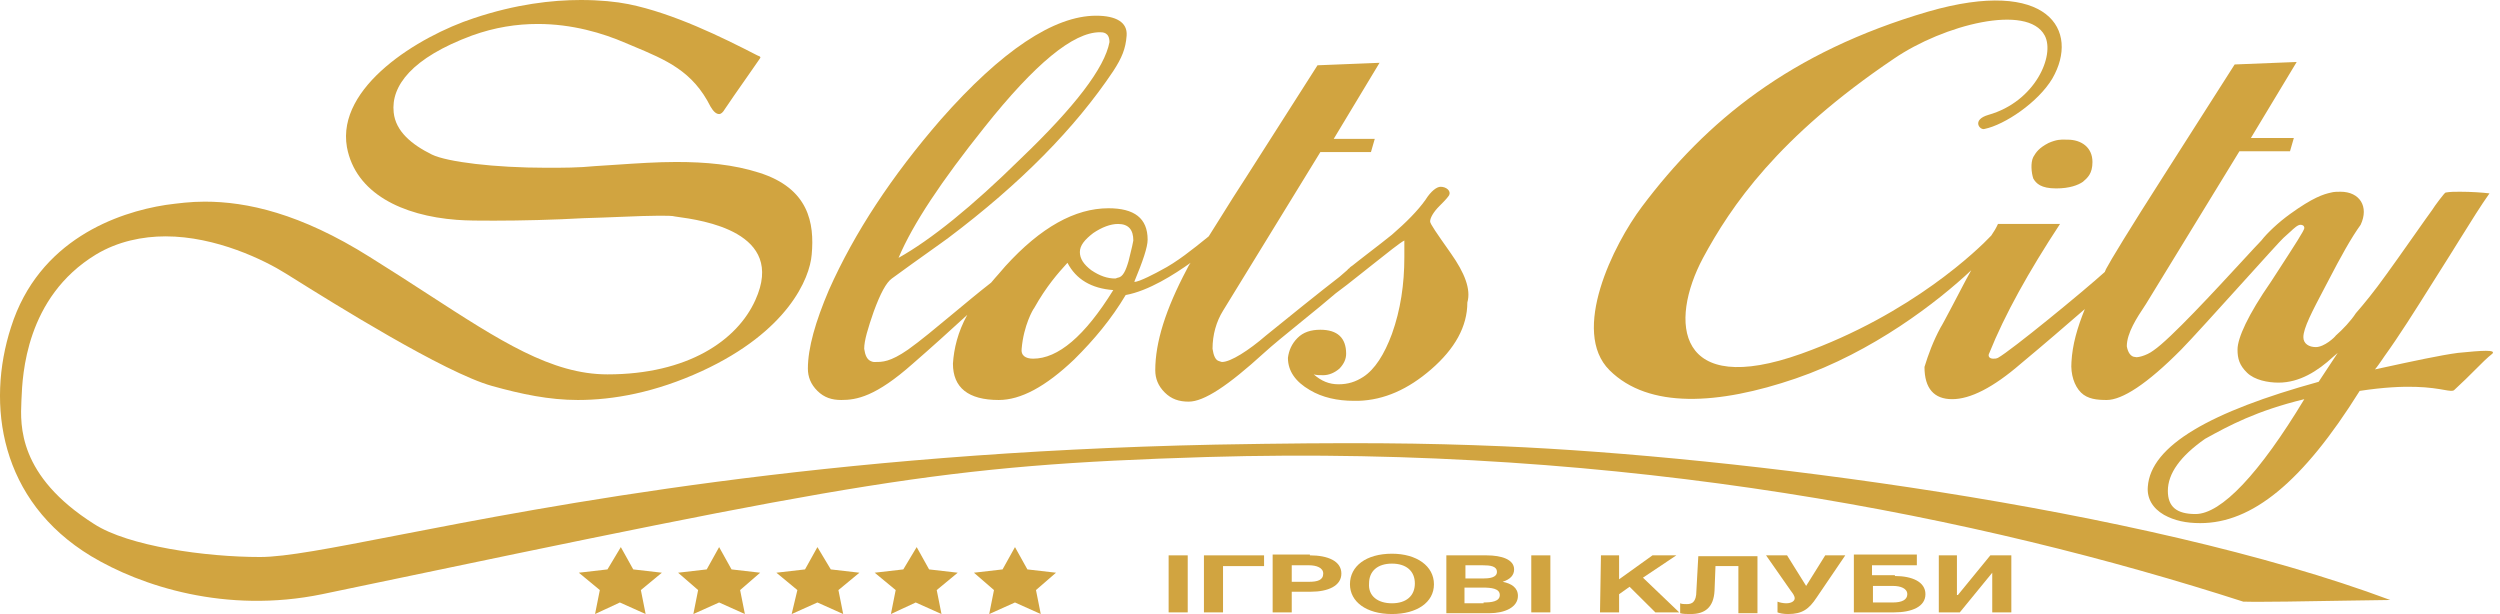 <svg width="228" height="56" viewBox="0 0 228 56" fill="none" xmlns="http://www.w3.org/2000/svg">
    <path d="M110.844 40.549C123.377 40.323 129.818 40.398 137.042 40.7C158.193 41.604 195.358 46.277 217.988 54.719C217.432 54.719 215.981 54.744 214.218 54.775H214.199C210.717 54.837 206.026 54.919 204.584 54.869C180.735 47.182 148.444 40.549 110.061 41.68C85.639 42.424 78.209 43.978 31.112 53.828L31.108 53.829L29.376 54.191C20.585 56 12.839 53.437 8.313 50.724C-0.043 45.674 -1.261 36.856 1.002 29.847C3.526 21.857 10.75 19.37 15.102 18.692L15.106 18.691C16.236 18.541 17.366 18.39 18.671 18.39C22.5 18.39 27.374 19.445 33.728 23.44C35.633 24.625 37.386 25.762 39.023 26.823C45.612 31.096 50.311 34.143 55.401 34.143C62.712 34.143 67.238 31.052 68.892 27.359C71.713 21.141 64.038 20.085 61.702 19.764L61.58 19.747C61.319 19.672 60.797 19.672 60.101 19.672C59.217 19.672 58.029 19.72 56.66 19.775L56.649 19.775C55.595 19.818 54.434 19.865 53.225 19.898C50.526 20.049 47.567 20.124 45.043 20.124C43.738 20.124 42.606 20.124 41.649 20.049C36.688 19.672 32.423 17.637 31.639 13.416C30.682 7.914 38.167 3.316 43.215 1.658C47.045 0.377 50.352 0 52.964 0C54.704 0 56.184 0.151 57.316 0.377C61.406 1.206 65.845 3.392 69.066 5.05C69.424 5.174 69.369 5.247 69.29 5.353C69.273 5.376 69.255 5.4 69.24 5.427C69.204 5.488 68.753 6.133 68.2 6.923C67.391 8.079 66.365 9.546 66.106 9.949C65.932 10.25 65.758 10.401 65.584 10.401C65.323 10.401 65.062 10.175 64.801 9.723C63.172 6.478 60.78 5.478 57.697 4.189C57.486 4.1 57.272 4.011 57.054 3.919C54.965 3.015 52.18 2.186 49.047 2.186C47.132 2.186 45.13 2.487 43.041 3.241C37.558 5.276 35.643 7.838 35.904 10.25C36.078 11.984 37.558 13.19 39.386 14.094C40.778 14.773 45.13 15.3 49.83 15.3C51.31 15.3 52.789 15.3 54.269 15.149C54.924 15.11 55.579 15.066 56.231 15.022C58.092 14.896 59.927 14.773 61.667 14.773C64.366 14.773 66.89 14.998 69.24 15.752C73.766 17.184 74.288 20.35 74.027 23.214C73.853 25.4 71.851 30.223 64.017 33.841C59.753 35.801 55.923 36.479 52.703 36.479C50.091 36.479 47.567 35.951 44.869 35.198C40.55 33.998 30.281 27.58 26.703 25.343C26.459 25.191 26.247 25.058 26.069 24.948C24.154 23.741 19.715 21.556 15.102 21.556C13.013 21.556 10.75 22.008 8.748 23.214C2.342 27.112 2.049 34.217 1.961 36.37L1.959 36.404L1.951 36.598C1.853 38.795 1.649 43.396 8.574 47.784C11.708 49.82 18.758 50.799 23.719 50.799C26.052 50.799 30.16 50.001 36.095 48.849L36.097 48.848C50.308 46.087 74.99 41.293 110.844 40.549Z" fill="#D1A440"/>
    <path d="M57.751 51.93L56.619 49.895L55.401 51.93L52.789 52.231L54.704 53.814L54.269 56L56.532 54.945L58.882 56L58.447 53.814L60.362 52.231L57.751 51.93Z" fill="#D1A440"/>
    <path d="M65.584 49.895L66.716 51.93L69.327 52.231L67.499 53.814L67.934 56L65.584 54.945L63.234 56L63.669 53.814L61.842 52.231L64.453 51.93L65.584 49.895Z" fill="#D1A440"/>
    <path d="M75.768 51.93L74.549 49.895L73.418 51.93L70.806 52.231L72.721 53.814L72.199 56L74.549 54.945L76.899 56L76.464 53.814L78.379 52.231L75.768 51.93Z" fill="#D1A440"/>
    <path d="M83.601 49.895L84.733 51.93L87.344 52.231L85.429 53.814L85.864 56L83.514 54.945L81.251 56L81.686 53.814L79.771 52.231L82.382 51.93L83.601 49.895Z" fill="#D1A440"/>
    <path d="M93.697 51.93L92.566 49.895L91.434 51.93L88.823 52.231L90.651 53.814L90.216 56L92.566 54.945L94.916 56L94.481 53.814L96.308 52.231L93.697 51.93Z" fill="#D1A440"/>
    <path fill-rule="evenodd" clip-rule="evenodd" d="M132.342 23.139L132.184 22.913C131.064 21.32 130.427 20.415 130.427 20.199C130.427 19.898 130.689 19.37 131.298 18.767C131.907 18.164 132.081 17.938 132.168 17.787C132.342 17.41 131.907 17.034 131.385 17.034C131.037 17.034 130.514 17.41 129.992 18.24C129.296 19.22 128.251 20.275 126.946 21.405C126.303 21.922 125.659 22.419 125.029 22.905L125.027 22.907L125.025 22.908L125.002 22.926L124.959 22.959L124.949 22.966L124.918 22.991L124.829 23.059L124.506 23.309L124.255 23.504C124.133 23.598 124.012 23.693 123.891 23.787C123.78 23.874 123.67 23.961 123.56 24.048L123.377 24.194C123.351 24.217 123.317 24.239 123.279 24.265C123.257 24.279 123.234 24.295 123.21 24.311C123.143 24.359 123.074 24.417 123.029 24.495C123.015 24.495 123.002 24.497 122.992 24.501C122.98 24.506 122.971 24.512 122.962 24.52C122.955 24.526 122.949 24.533 122.943 24.541C122.938 24.548 122.932 24.556 122.926 24.564L122.924 24.567L122.915 24.579L122.904 24.594C122.891 24.611 122.876 24.628 122.855 24.646L122.159 25.249C120.679 26.38 116.937 29.394 115.457 30.6C113.89 31.957 112.236 33.012 111.453 33.012C111.453 33.012 111.366 33.012 111.192 32.937C110.844 32.861 110.67 32.409 110.583 31.806C110.583 30.525 110.931 29.319 111.54 28.339L120.418 13.868H125.031L125.379 12.662H121.637L125.814 5.728L120.157 5.954L113.716 16.054C112.789 17.471 111.998 18.74 111.323 19.824C110.921 20.47 110.559 21.049 110.235 21.556L110.111 21.656C108.831 22.691 107.316 23.916 105.883 24.646C105.622 24.797 103.794 25.777 103.446 25.701C104.229 23.817 104.664 22.536 104.664 21.858C104.664 19.898 103.446 18.993 101.096 18.993C98.049 18.993 94.916 20.727 91.695 24.269C91.478 24.533 91.26 24.778 91.043 25.023C90.947 25.131 90.851 25.239 90.755 25.348C90.633 25.487 90.512 25.629 90.39 25.777C89.261 26.656 88.052 27.662 86.887 28.631C85.357 29.904 83.905 31.111 82.818 31.881C81.173 33.021 80.461 33.017 79.8 33.012L79.684 33.012C79.684 33.012 79.654 33.012 79.593 32.996C79.586 32.995 79.579 32.993 79.572 32.991L79.548 32.983C79.513 32.973 79.471 32.958 79.423 32.937C79.075 32.786 78.901 32.409 78.814 31.806C78.814 31.052 79.162 29.922 79.684 28.415C80.293 26.756 80.816 25.777 81.338 25.4C82.657 24.433 83.798 23.621 84.745 22.947L84.757 22.938C85.116 22.682 85.447 22.447 85.749 22.23C86.013 22.041 86.254 21.867 86.473 21.707C93.088 16.732 98.049 11.682 101.531 6.482C102.314 5.276 102.662 4.447 102.749 3.241C102.836 2.035 101.792 1.432 99.964 1.432C96.135 1.432 91.347 4.598 85.777 10.929C81.338 16.054 77.944 21.179 75.594 26.455C74.375 29.319 73.679 31.731 73.679 33.615C73.679 34.369 73.94 35.047 74.549 35.65C75.158 36.253 75.855 36.479 76.725 36.479C78.118 36.479 79.858 36.178 83.253 33.163C84.82 31.806 86.821 29.997 88.214 28.716C87.344 30.299 86.996 31.806 86.908 33.163C86.908 35.349 88.301 36.479 91.086 36.479C93.088 36.479 95.351 35.273 97.962 32.786C99.79 30.977 101.357 29.093 102.662 26.907C104.751 26.53 107.101 25.023 108.581 23.968C108.407 24.194 108.32 24.42 108.233 24.571C106.318 28.189 105.36 31.203 105.36 33.766C105.36 34.52 105.622 35.198 106.231 35.801C106.84 36.404 107.536 36.63 108.407 36.63C109.799 36.63 111.975 35.198 115.283 32.183C116 31.521 117.347 30.426 118.719 29.312C119.845 28.398 120.987 27.47 121.811 26.756C122.333 26.38 123.203 25.701 124.335 24.797L124.882 24.362L124.892 24.354C126.642 22.964 127.682 22.138 128.077 21.933V23.44C128.077 25.927 127.729 28.264 126.946 30.45C126.25 32.334 125.379 33.691 124.335 34.369C123.638 34.821 122.942 35.047 122.072 35.047C121.201 35.047 120.505 34.746 119.809 34.143C120.07 34.218 120.331 34.218 120.679 34.218C121.201 34.218 121.724 33.992 122.159 33.615C122.594 33.163 122.768 32.711 122.768 32.258C122.768 30.826 121.985 30.073 120.418 30.073C119.548 30.073 118.851 30.299 118.329 30.826C117.807 31.354 117.546 31.957 117.459 32.635C117.459 33.841 118.155 34.821 119.461 35.575C120.592 36.253 121.985 36.555 123.464 36.555H123.9C126.25 36.479 128.426 35.499 130.514 33.691C132.69 31.806 133.822 29.771 133.822 27.585C134.17 26.38 133.561 24.872 132.342 23.139ZM89.781 11.607C94.394 5.804 97.875 2.94 100.312 2.94C100.573 2.94 101.183 2.94 101.183 3.844C100.747 6.18 98.049 9.723 93.088 14.471C88.649 18.843 84.906 21.858 81.947 23.516C83.253 20.425 85.864 16.506 89.781 11.607ZM94.22 32.711C93.523 32.711 93.088 32.409 93.175 31.806C93.349 29.696 94.22 28.189 94.307 28.113C95.437 26.085 96.567 24.836 97.212 24.124C97.262 24.069 97.309 24.017 97.353 23.968C98.136 25.475 99.529 26.304 101.531 26.455C98.92 30.676 96.483 32.711 94.22 32.711ZM102.923 23.817C102.662 24.721 102.401 25.249 101.966 25.324C101.922 25.324 101.879 25.343 101.835 25.362L101.811 25.373C101.802 25.376 101.792 25.38 101.783 25.383C101.757 25.393 101.731 25.4 101.705 25.4C101.009 25.4 100.312 25.174 99.529 24.646C98.833 24.119 98.484 23.591 98.484 22.988C98.484 22.385 98.92 21.858 99.703 21.255C100.486 20.727 101.27 20.425 101.966 20.425C102.923 20.425 103.359 20.953 103.359 21.933C103.302 22.273 103.21 22.646 103.105 23.07C103.047 23.302 102.985 23.55 102.923 23.817Z" fill="#D1A440"/>
    <path d="M108.32 55.849V50.648H106.579V55.849H108.32Z" fill="#D1A440"/>
    <path d="M115.283 50.648V51.628H111.54V55.849H109.799V50.648H115.283Z" fill="#D1A440"/>
    <path fill-rule="evenodd" clip-rule="evenodd" d="M122.333 52.307C122.333 51.176 121.114 50.648 119.461 50.648V50.573H116.066V55.849H117.807V53.965H119.548C121.114 53.965 122.333 53.437 122.333 52.307ZM120.679 52.307C120.679 52.91 120.157 53.06 119.374 53.06H117.807V51.553H119.374C120.07 51.553 120.679 51.779 120.679 52.307Z" fill="#D1A440"/>
    <path fill-rule="evenodd" clip-rule="evenodd" d="M126.946 50.498C129.209 50.498 130.776 51.628 130.776 53.286C130.776 54.945 129.209 56 126.946 56C124.596 56 123.116 54.869 123.116 53.286C123.116 51.628 124.596 50.498 126.946 50.498ZM126.946 55.02C128.252 55.02 129.035 54.342 129.035 53.211C129.035 52.081 128.252 51.402 126.946 51.402C125.64 51.402 124.857 52.081 124.857 53.211C124.77 54.342 125.64 55.02 126.946 55.02Z" fill="#D1A440"/>
    <path fill-rule="evenodd" clip-rule="evenodd" d="M138.435 54.342C138.435 53.588 137.826 53.211 137.042 53.06C137.739 52.834 138.087 52.457 138.087 51.93C138.087 51.025 136.955 50.648 135.563 50.648H131.907V55.924H135.824C137.216 55.924 138.435 55.397 138.435 54.342ZM136.781 54.266C136.781 54.869 135.998 54.945 135.302 54.945V55.02H133.561V53.588H135.215C135.998 53.588 136.781 53.663 136.781 54.266ZM133.648 52.759V51.553H135.215C135.911 51.553 136.52 51.628 136.52 52.156C136.52 52.684 135.824 52.759 135.215 52.759H133.648Z" fill="#D1A440"/>
    <path d="M141.394 50.648V55.849H139.653V50.648H141.394Z" fill="#D1A440"/>
    <path d="M149.837 52.684L152.883 50.648H150.707L147.661 52.834V50.648H146.007L145.92 55.849H147.661V54.191L148.618 53.513L150.968 55.849H153.144L149.837 52.684Z" fill="#D1A440"/>
    <path d="M160.281 50.724V55.924H158.541V51.628H156.452L156.365 53.889C156.278 55.397 155.494 56 154.189 56C153.841 56 153.492 56 153.231 55.924V55.02C153.405 55.095 153.58 55.095 153.841 55.095C154.276 55.095 154.711 54.945 154.711 53.889L154.885 50.724H160.281Z" fill="#D1A440"/>
    <path d="M165.678 54.492L168.289 50.648H166.461L164.72 53.437L162.98 50.648H161.065L163.328 53.889C163.502 54.116 163.676 54.342 163.676 54.568C163.676 54.794 163.415 55.02 162.893 55.02C162.632 55.02 162.283 54.945 162.109 54.869V55.849C162.283 55.924 162.632 56 163.067 56C164.372 56 164.982 55.548 165.678 54.492Z" fill="#D1A440"/>
    <path fill-rule="evenodd" clip-rule="evenodd" d="M172.815 52.533C174.382 52.533 175.6 53.06 175.6 54.191C175.6 55.321 174.382 55.849 172.728 55.849H169.072V50.573H174.817V51.553H170.726V52.457H172.815V52.533ZM172.641 54.945C173.424 54.945 173.946 54.718 173.946 54.191C173.946 53.663 173.337 53.437 172.641 53.437H170.813V54.945H172.641Z" fill="#D1A440"/>
    <path d="M183.434 55.849V50.648H181.519L178.559 54.266H178.472V50.648H176.819V55.849H178.734L181.693 52.231V55.849H183.434Z" fill="#D1A440"/>
    <path d="M185.435 16.28C185.697 16.732 186.132 17.184 187.524 17.184C188.743 17.184 189.526 16.883 189.961 16.581C190.397 16.204 190.832 15.828 190.832 14.773C190.832 13.416 189.787 12.737 188.569 12.737L188.508 12.737C188.454 12.737 188.401 12.735 188.349 12.734C187.934 12.725 187.572 12.717 186.828 13.039C185.958 13.491 185.697 13.868 185.435 14.32C185.174 14.848 185.261 15.752 185.435 16.28Z" fill="#D1A440"/>
    <path fill-rule="evenodd" clip-rule="evenodd" d="M217.43 33.509C219.972 32.957 222.599 32.387 224.167 32.183C226.43 31.957 227.649 31.881 227.301 32.258C226.838 32.619 226.35 33.108 225.746 33.714C225.215 34.246 224.593 34.869 223.819 35.575C223.681 35.694 223.412 35.647 222.905 35.558C221.809 35.366 219.603 34.981 215.202 35.65C209.98 44.016 205.367 47.709 200.667 47.709C199.362 47.709 198.317 47.483 197.36 46.956C196.315 46.352 195.793 45.448 195.88 44.393C196.141 40.624 201.625 37.534 211.46 34.821L213.201 32.183L212.765 32.56C211.373 33.841 209.719 34.896 207.804 34.896C206.847 34.896 205.628 34.67 204.932 33.992C204.236 33.313 204.062 32.711 204.062 31.881C204.062 30.826 205.019 28.716 207.108 25.701L207.729 24.744C209.325 22.282 210.154 21.003 210.154 20.802C210.154 20.576 209.98 20.501 209.806 20.501C209.555 20.501 209.258 20.776 208.817 21.184C208.648 21.341 208.457 21.518 208.239 21.707C208.042 21.878 206.423 23.669 204.569 25.721C202.344 28.182 199.781 31.018 198.926 31.881C195.793 35.047 193.53 36.479 192.137 36.479C191.267 36.479 190.397 36.404 189.787 35.801C189.178 35.198 188.83 34.143 188.917 33.012C189.004 31.429 189.439 29.922 190.136 28.188C188.308 29.771 186.567 31.279 184.304 33.163C181.78 35.348 179.691 36.404 178.037 36.404C176.384 36.404 175.513 35.424 175.513 33.464C175.861 32.334 176.297 31.128 176.993 29.847C177.08 29.771 179.082 25.927 179.082 25.927C179.169 25.776 179.43 25.249 179.778 24.646C176.732 27.51 170.813 32.108 163.763 34.52C156.713 36.931 150.359 37.308 146.791 33.766C143.222 30.223 147.139 22.31 149.75 18.843C155.581 11.079 163.241 4.748 175.861 1.055C186.828 -2.11 189.7 2.789 187.176 7.16C185.871 9.346 182.824 11.381 180.997 11.758C180.561 11.909 179.778 10.929 181.345 10.476C185.61 9.271 187.437 5.05 186.48 3.241C184.913 0.301 177.254 2.261 172.728 5.351C162.109 12.511 157.844 18.843 155.32 23.515C152.187 29.394 152.883 36.328 164.285 32.258C174.382 28.641 180.474 22.686 181.606 21.48C181.867 21.104 182.041 20.802 182.215 20.425H187.873C185 24.797 182.824 28.716 181.432 32.183C181.258 32.484 181.432 32.711 181.78 32.711C181.954 32.711 182.041 32.711 182.215 32.635C183.434 31.957 189.961 26.606 191.963 24.797C191.963 24.741 192.011 24.685 192.036 24.629C192.044 24.61 192.05 24.59 192.05 24.571C192.486 23.741 194.226 20.877 197.36 15.978L203.801 5.879L209.458 5.653L205.28 12.587H209.197L208.849 13.793H204.236L195.706 27.736L195.596 27.903C194.905 28.946 193.965 30.365 193.965 31.58C194.052 32.108 194.313 32.56 194.749 32.56C194.836 32.635 195.706 32.484 196.402 31.957C197.931 30.921 202.048 26.457 204.529 23.767C205.297 22.934 205.908 22.271 206.238 21.933C206.76 21.254 207.804 20.274 208.849 19.521C210.938 18.013 211.895 17.712 212.591 17.561C212.852 17.486 213.201 17.486 213.462 17.486C215.202 17.486 216.073 18.843 215.29 20.501C214.419 21.707 213.462 23.44 212.33 25.626C212.219 25.839 212.109 26.046 212.003 26.248C210.868 28.404 210.067 29.924 210.067 30.751C210.067 31.354 210.589 31.655 211.199 31.655C211.982 31.655 212.939 30.751 213.027 30.6C213.636 30.073 214.419 29.244 214.854 28.565C215.638 27.661 216.508 26.606 217.64 25.023C218.061 24.456 219.136 22.929 220.095 21.569C220.919 20.4 221.656 19.353 221.817 19.144C221.991 18.843 222.949 17.561 223.036 17.561C223.471 17.486 223.819 17.486 224.341 17.486C225.386 17.486 226.43 17.561 227.04 17.637C226.236 18.776 225.493 19.968 224.245 21.971C224.007 22.354 223.75 22.767 223.471 23.214C222.906 24.105 222.374 24.951 221.868 25.756C220.192 28.423 218.803 30.631 217.465 32.484C217.415 32.557 217.362 32.635 217.307 32.716C217.074 33.056 216.806 33.447 216.595 33.69L217.43 33.509ZM197.708 44.77C197.708 46.202 198.491 46.88 200.232 46.88C202.582 46.88 206.064 43.187 210.154 36.404C205.802 37.459 203.278 38.816 201.102 40.022C198.839 41.604 197.708 43.187 197.708 44.77Z" fill="#D1A440"/>
</svg>
